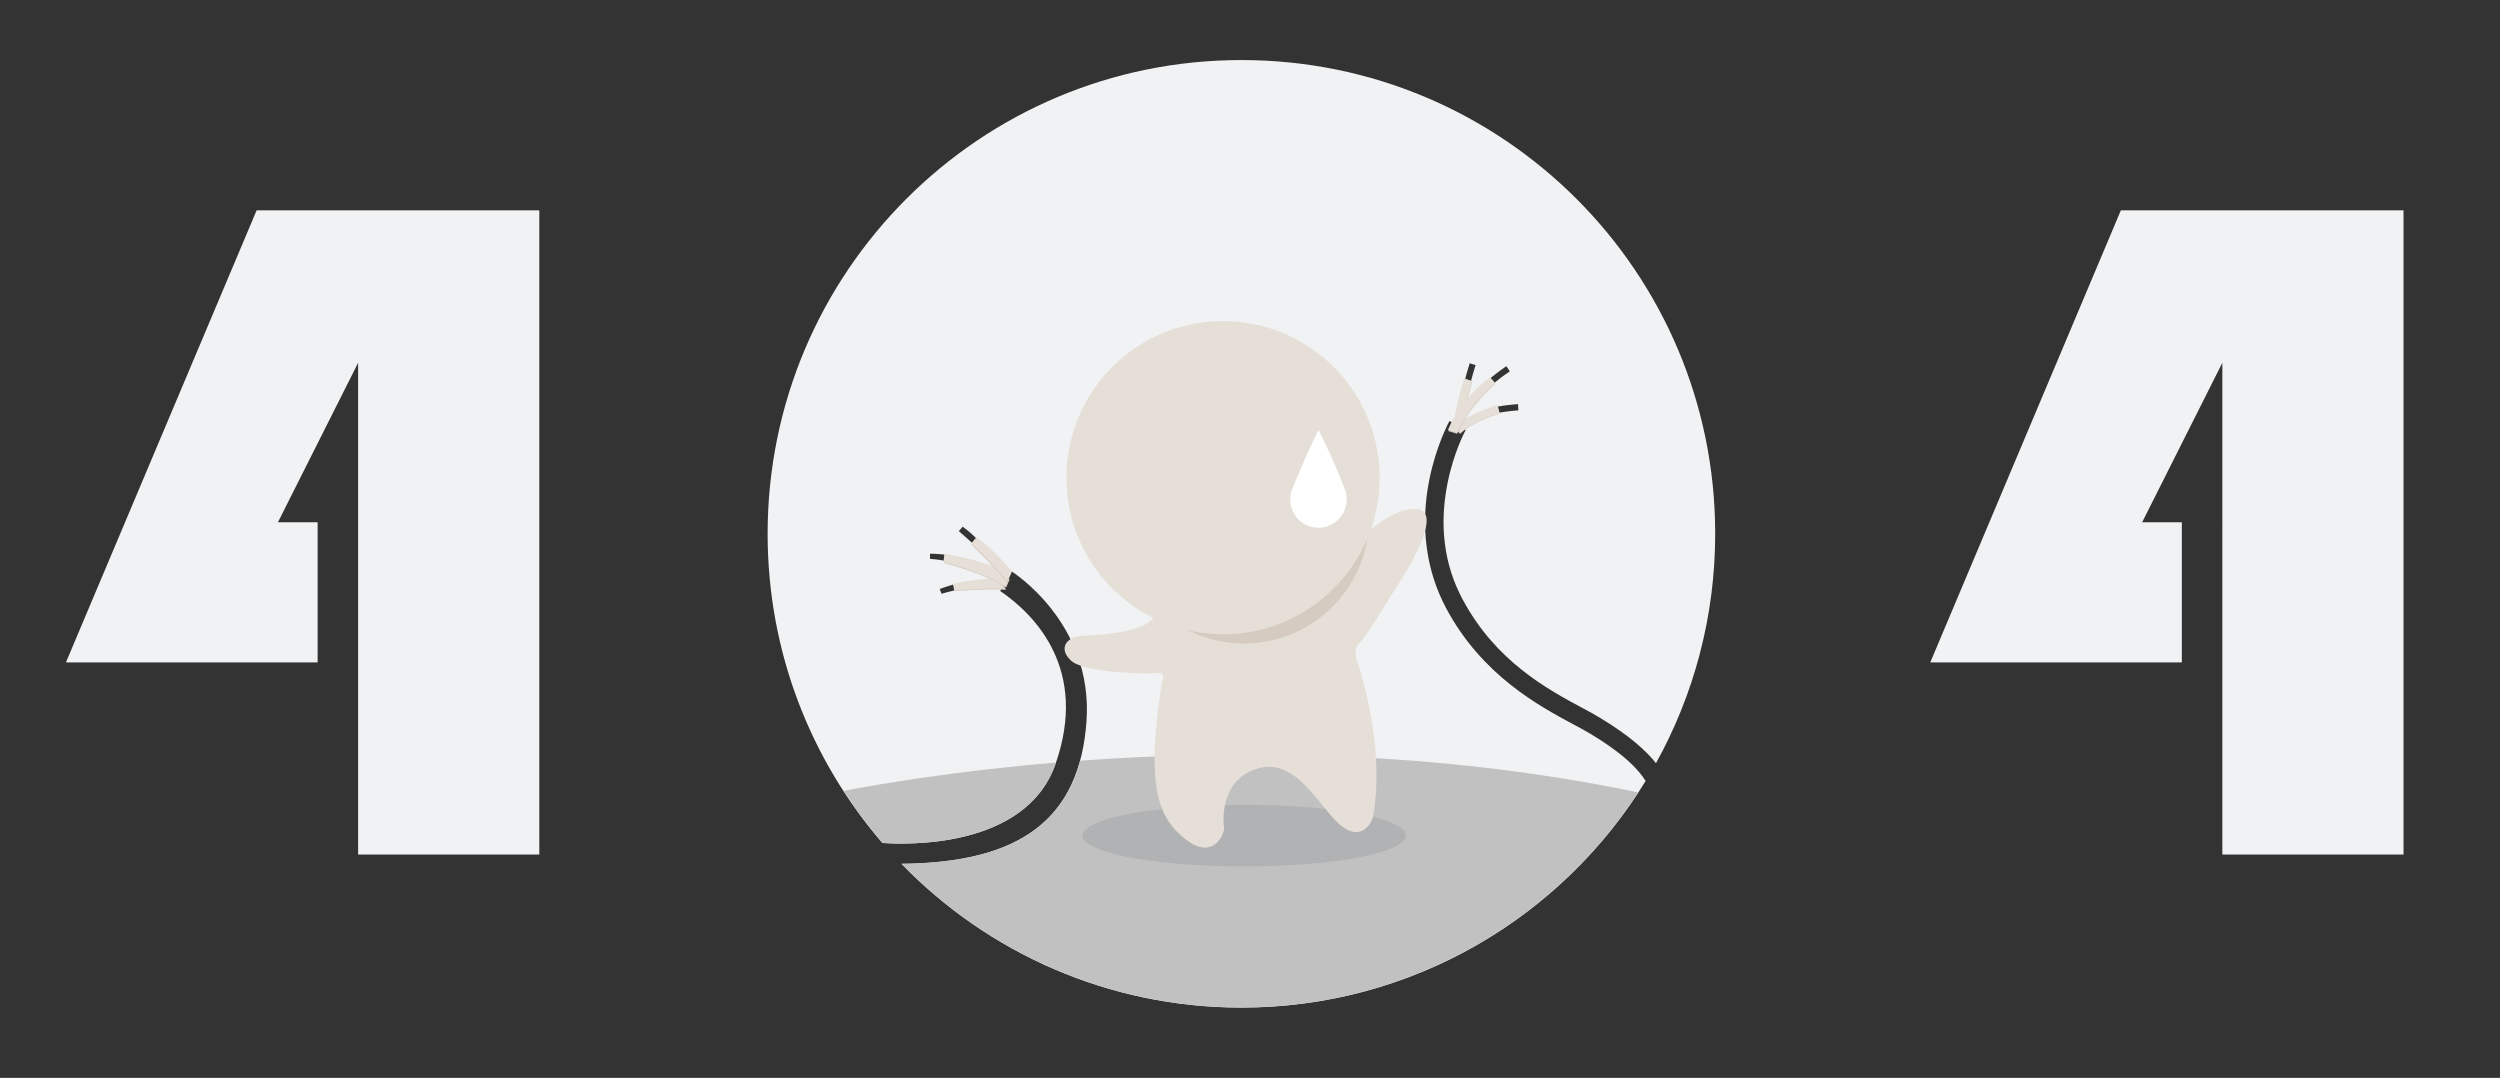 <?xml version="1.0" standalone="no"?><!DOCTYPE svg PUBLIC "-//W3C//DTD SVG 1.1//EN" "http://www.w3.org/Graphics/SVG/1.1/DTD/svg11.dtd"><svg t="1552295561117" class="icon" style="" viewBox="0 0 2375 1024" version="1.1" xmlns="http://www.w3.org/2000/svg" p-id="2834" xmlns:xlink="http://www.w3.org/1999/xlink" width="463.867" height="200"><rect x="0" y="0" width="2375" height="1024" fill="#333333" stroke="none"/><defs><style type="text/css"></style></defs><path d="M1179.333 57.047c-248.611 0-450.093 201.481-450.093 450.093 0 112.229 41.042 214.835 108.988 293.68 21.307 1.571 135.99 5.989 164.464-74.917 31.42-89.351-18.656-141.39-52.53-164.464l10.801-18.656s78.059 48.603 71.186 142.863c-6.775 92.591-62.742 134.026-175.756 135.008 81.79 84.245 196.277 136.579 322.939 136.579 162.501 0 304.971-86.111 384.012-215.326-13.354-21.209-41.926-38.391-53.12-45.166-4.222-2.553-9.524-5.4-15.612-8.641-32.5-17.477-86.994-46.639-120.967-110.658-19.048-35.839-24.547-77.961-15.808-121.655 6.579-32.795 18.656-54.887 19.147-55.869l15.415 8.542c-0.098 0.196-11.488 21.012-17.379 51.254-7.855 39.962-3.044 76.783 14.237 109.283 31.518 59.305 81.005 85.816 113.701 103.392 6.284 3.338 11.783 6.284 16.397 9.131 29.653 17.87 45.068 32.402 53.807 43.497 35.839-64.608 56.262-138.936 56.262-217.977 0-248.513-201.481-449.994-450.093-449.994zM883.493 525.992c5.891 0 14.139 0.884 14.139 0.884l-0.393 5.989c-1.964-0.982-13.746-1.964-13.746-1.964v-4.909z m10.997 38.097l-1.767-4.517c5.499-2.16 13.452-4.418 13.452-4.418l1.866 5.695c-2.258-0.196-13.55 3.24-13.55 3.24z m29.456-47.916s-8.248-7.462-13.059-11.586c1.276-1.473 1.964-2.357 3.633-4.222 6.48 4.517 13.059 11.095 13.059 11.095l-3.633 4.713z m473.265-152.78l-5.793-0.786c0.491-3.633 4.32-16.103 4.811-17.477l5.597 1.767c-1.178 3.633-4.222 13.746-4.615 16.496z m20.521 2.357l-4.418-3.829c4.222-4.909 17.183-13.648 17.772-14.041l3.24 4.909c-3.535 2.357-13.452 9.328-16.594 12.961z m4.026 27.1l-2.847-5.204c4.222-2.258 20.03-3.535 23.172-3.731l0.393 5.891c-8.542 0.687-18.656 1.964-20.718 3.044z" fill="#F1F2F3" p-id="2835"></path><path d="M1002.791 725.804c0.196-0.491 0.295-0.884 0.491-1.375-95.046 7.953-166.919 20.227-201.874 26.903 11.193 17.281 23.565 33.777 37.017 49.388 21.209 1.571 135.892 6.088 164.366-74.917z" fill="#C1C1C1" p-id="2836"></path><path d="M1026.16 722.662c-18.165 66.669-73.052 97.009-169.767 97.893 81.79 84.245 196.277 136.579 322.939 136.579 157.886 0 296.723-81.299 377.139-204.329-195.394-40.748-386.369-40.748-530.312-30.144z" fill="#C1C1C1" p-id="2837"></path><path d="M1028.32 793.848a153.664 29.26 0 1 0 307.328 0 153.664 29.26 0 1 0-307.328 0Z" fill="#B1B2B3" p-id="2838"></path><path d="M1303.442 501.936s28.769-24.056 46.443-17.183-12.764 56.949-20.619 68.731-31.911 53.512-39.766 59.404c0 0-2.946 5.891-0.982 12.764s28.474 81.496 15.71 151.209c0 0-7.855 23.565-28.474 8.837s-42.221-65.786-79.532-55.967-34.366 50.076-33.384 55.967-9.819 32.402-36.329 11.783-38.293-50.076-22.583-150.227c0 0 4.909-8.837-4.909-7.855s-68.731 0-81.496-11.783-3.928-22.583 9.819-23.565 63.626-2.16 70.106-20.227c6.48-18.067 150.227-94.555 205.998-81.889z" fill="#E5DFD7" p-id="2839"></path><path d="M1181.788 492.608m-118.709 0a118.709 118.709 0 1 0 237.418 0 118.709 118.709 0 1 0-237.418 0Z" fill="#D5CBC0" p-id="2840"></path><path d="M1161.856 453.824m-148.754 0a148.754 148.754 0 1 0 297.509 0 148.754 148.754 0 1 0-297.509 0Z" fill="#E5DFD7" p-id="2841"></path><path d="M948.788 549.95s-29.947 1.375-42.712 5.4l0.982 6.186s39.962-2.847 48.701-0.982l-6.971-10.604z" fill="#D5CBC0" p-id="2842"></path><path d="M948.101 549.066s-29.947 1.669-42.712 5.793l1.08 6.186s39.962-3.24 48.701-1.473l-7.07-10.506z" fill="#E5DFD7" p-id="2843"></path><path d="M897.829 526.974l-0.982 7.855s41.239 10.801 58.913 23.565l3.338-7.757-5.793-7.757c0.098 0-20.325-10.113-55.476-15.906z" fill="#D5CBC0" p-id="2844"></path><path d="M897.24 525.992l-0.982 7.855s41.239 10.801 58.913 23.565l3.338-7.757-5.793-7.757s-20.423-10.113-55.476-15.906z" fill="#E5DFD7" p-id="2845"></path><path d="M961.062 543.96s-17.674-21.601-33.384-32.402l-4.909 5.891s22.583 21.601 34.071 35.74l4.222-9.23z" fill="#D5CBC0" p-id="2846"></path><path d="M961.062 542.684s-17.674-21.601-33.384-32.402l-4.909 5.891s22.583 21.601 34.071 35.74l4.222-9.23z" fill="#E5DFD7" p-id="2847"></path><path d="M1389.16 408.461l-8.346-1.669c2.553-22.583 10.212-45.461 10.506-46.639l7.462 2.455c0 0.295-7.168 22.583-9.622 45.854z" fill="#D5CBC0" p-id="2848"></path><path d="M1388.866 407.872l-8.346-1.669c2.553-22.583 10.212-45.461 10.506-46.639l7.462 2.455c0 0.295-7.168 22.485-9.622 45.854z" fill="#E5DFD7" p-id="2849"></path><path d="M1387.098 412.192l-5.597-5.499c13.452-13.648 39.766-20.914 40.846-21.209l2.062 7.56c-0.196 0.098-25.332 7.07-37.311 19.147z" fill="#D5CBC0" p-id="2850"></path><path d="M1387.295 411.505l-5.597-5.597c13.55-13.55 39.962-20.619 41.042-20.914l1.964 7.56c-0.196 0.196-25.431 6.873-37.41 18.95z" fill="#E5DFD7" p-id="2851"></path><path d="M1384.251 412.094l-8.346-2.553c10.899-28.867 38.195-49.388 39.471-50.567l5.204 5.891c-0.295 0.295-24.351 20.03-36.329 47.228z" fill="#D5CBC0" p-id="2852"></path><path d="M1383.956 411.112l-8.346-2.651c11.193-28.671 38.588-48.996 39.962-50.174l5.106 5.989c-0.295 0.196-24.547 19.638-36.722 46.836z" fill="#E5DFD7" p-id="2853"></path><path d="M1278.11 466.392s-8.248-23.467-25.529-58.029c-16.79 34.562-25.627 58.029-25.627 58.029-0.786 2.553-1.276 5.302-1.276 8.15 0 14.826 11.979 26.805 26.805 26.805 14.826 0 26.805-11.979 26.805-26.805 0.098-2.847-0.393-5.597-1.178-8.15z" fill="#FFFFFF" p-id="2854"></path><path d="M512.344 199.812v612.004H340.221V344.639l-76.194 151.504h37.704v133.143H62.644l181.156-429.473h268.543z" fill="#F1F2F3" p-id="2855"></path><path d="M2283.356 199.812v612.004h-172.123V344.639l-76.194 151.504h37.704v133.143h-238.989L2014.813 199.812h268.543z" fill="#F1F2F3" p-id="2856"></path></svg>